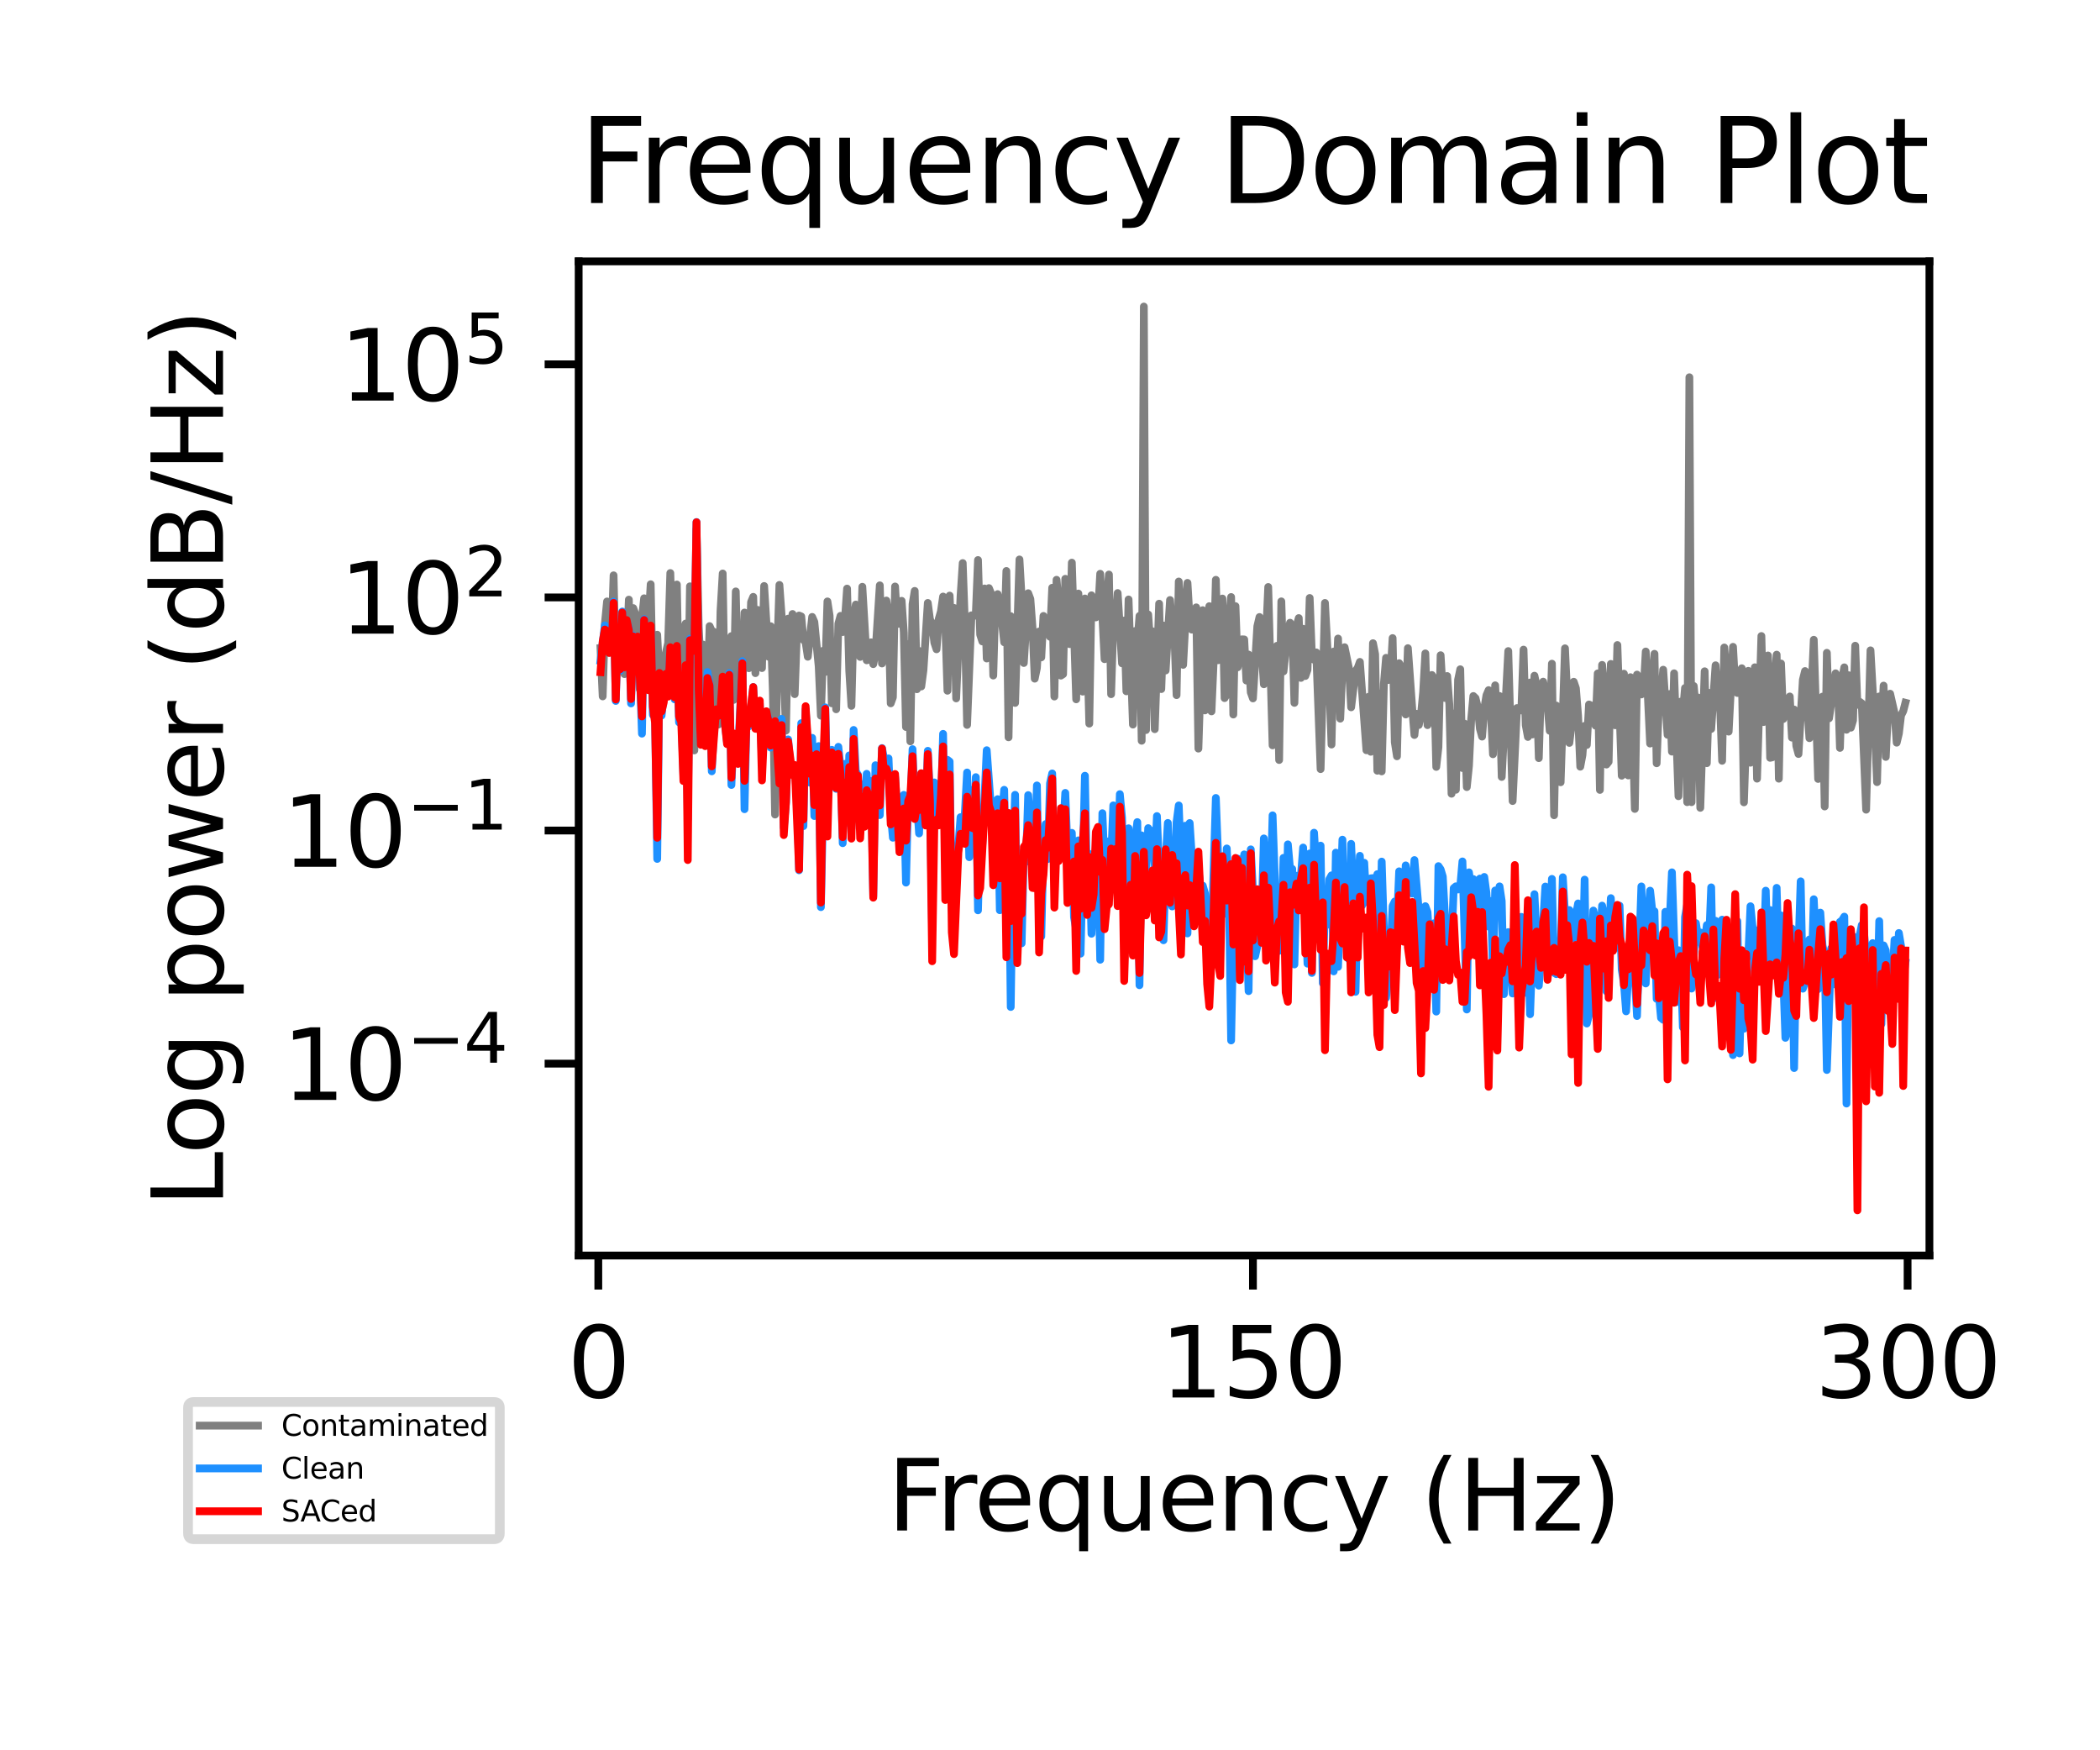<?xml version="1.0" encoding="utf-8" standalone="no"?>
<!DOCTYPE svg PUBLIC "-//W3C//DTD SVG 1.1//EN"
  "http://www.w3.org/Graphics/SVG/1.1/DTD/svg11.dtd">
<svg xmlns:xlink="http://www.w3.org/1999/xlink" width="216pt" height="180pt" viewBox="0 0 216 180" xmlns="http://www.w3.org/2000/svg" version="1.1">
 <defs>
  <style type="text/css">*{stroke-linejoin: round; stroke-linecap: butt}</style>
 </defs>
 <g id="figure_1">
  <g id="patch_1">
   <path d="M 0 180 
L 216 180 
L 216 0 
L 0 0 
z
" style="fill: #ffffff"/>
  </g>
  <g id="axes_1">
   <g id="patch_2">
    <path d="M 59.52 129.12 
L 198.454 129.12 
L 198.454 26.88 
L 59.52 26.88 
z
" style="fill: #ffffff"/>
   </g>
   <g id="matplotlib.axis_1">
    <g id="xtick_1">
     <g id="line2d_1">
      <defs>
       <path id="m932c1885b2" d="M 0 0 
L 0 3.5 
" style="stroke: #000000; stroke-width: 0.8"/>
      </defs>
      <g>
       <use xlink:href="#m932c1885b2" x="61.54" y="129.12" style="stroke: #000000; stroke-width: 0.8"/>
      </g>
     </g>
     <g id="text_1">
      <!-- 0 -->
      <g transform="translate(58.359 143.718) scale(0.1 -0.1)">
       <defs>
        <path id="DejaVuSans-30" d="M 2034 4250 
Q 1547 4250 1301 3770 
Q 1056 3291 1056 2328 
Q 1056 1369 1301 889 
Q 1547 409 2034 409 
Q 2525 409 2770 889 
Q 3016 1369 3016 2328 
Q 3016 3291 2770 3770 
Q 2525 4250 2034 4250 
z
M 2034 4750 
Q 2819 4750 3233 4129 
Q 3647 3509 3647 2328 
Q 3647 1150 3233 529 
Q 2819 -91 2034 -91 
Q 1250 -91 836 529 
Q 422 1150 422 2328 
Q 422 3509 836 4129 
Q 1250 4750 2034 4750 
z
" transform="scale(0.016)"/>
       </defs>
       <use xlink:href="#DejaVuSans-30"/>
      </g>
     </g>
    </g>
    <g id="xtick_2">
     <g id="line2d_2">
      <g>
       <use xlink:href="#m932c1885b2" x="128.875" y="129.12" style="stroke: #000000; stroke-width: 0.8"/>
      </g>
     </g>
     <g id="text_2">
      <!-- 150 -->
      <g transform="translate(119.331 143.718) scale(0.1 -0.1)">
       <defs>
        <path id="DejaVuSans-31" d="M 794 531 
L 1825 531 
L 1825 4091 
L 703 3866 
L 703 4441 
L 1819 4666 
L 2450 4666 
L 2450 531 
L 3481 531 
L 3481 0 
L 794 0 
L 794 531 
z
" transform="scale(0.016)"/>
        <path id="DejaVuSans-35" d="M 691 4666 
L 3169 4666 
L 3169 4134 
L 1269 4134 
L 1269 2991 
Q 1406 3038 1543 3061 
Q 1681 3084 1819 3084 
Q 2600 3084 3056 2656 
Q 3513 2228 3513 1497 
Q 3513 744 3044 326 
Q 2575 -91 1722 -91 
Q 1428 -91 1123 -41 
Q 819 9 494 109 
L 494 744 
Q 775 591 1075 516 
Q 1375 441 1709 441 
Q 2250 441 2565 725 
Q 2881 1009 2881 1497 
Q 2881 1984 2565 2268 
Q 2250 2553 1709 2553 
Q 1456 2553 1204 2497 
Q 953 2441 691 2322 
L 691 4666 
z
" transform="scale(0.016)"/>
       </defs>
       <use xlink:href="#DejaVuSans-31"/>
       <use xlink:href="#DejaVuSans-35" x="63.623"/>
       <use xlink:href="#DejaVuSans-30" x="127.246"/>
      </g>
     </g>
    </g>
    <g id="xtick_3">
     <g id="line2d_3">
      <g>
       <use xlink:href="#m932c1885b2" x="196.21" y="129.12" style="stroke: #000000; stroke-width: 0.8"/>
      </g>
     </g>
     <g id="text_3">
      <!-- 300 -->
      <g transform="translate(186.666 143.718) scale(0.1 -0.1)">
       <defs>
        <path id="DejaVuSans-33" d="M 2597 2516 
Q 3050 2419 3304 2112 
Q 3559 1806 3559 1356 
Q 3559 666 3084 287 
Q 2609 -91 1734 -91 
Q 1441 -91 1130 -33 
Q 819 25 488 141 
L 488 750 
Q 750 597 1062 519 
Q 1375 441 1716 441 
Q 2309 441 2620 675 
Q 2931 909 2931 1356 
Q 2931 1769 2642 2001 
Q 2353 2234 1838 2234 
L 1294 2234 
L 1294 2753 
L 1863 2753 
Q 2328 2753 2575 2939 
Q 2822 3125 2822 3475 
Q 2822 3834 2567 4026 
Q 2313 4219 1838 4219 
Q 1578 4219 1281 4162 
Q 984 4106 628 3988 
L 628 4550 
Q 988 4650 1302 4700 
Q 1616 4750 1894 4750 
Q 2613 4750 3031 4423 
Q 3450 4097 3450 3541 
Q 3450 3153 3228 2886 
Q 3006 2619 2597 2516 
z
" transform="scale(0.016)"/>
       </defs>
       <use xlink:href="#DejaVuSans-33"/>
       <use xlink:href="#DejaVuSans-30" x="63.623"/>
       <use xlink:href="#DejaVuSans-30" x="127.246"/>
      </g>
     </g>
    </g>
    <g id="text_4">
     <!-- Frequency (Hz) -->
     <g transform="translate(91.282 157.397) scale(0.1 -0.1)">
      <defs>
       <path id="DejaVuSans-46" d="M 628 4666 
L 3309 4666 
L 3309 4134 
L 1259 4134 
L 1259 2759 
L 3109 2759 
L 3109 2228 
L 1259 2228 
L 1259 0 
L 628 0 
L 628 4666 
z
" transform="scale(0.016)"/>
       <path id="DejaVuSans-72" d="M 2631 2963 
Q 2534 3019 2420 3045 
Q 2306 3072 2169 3072 
Q 1681 3072 1420 2755 
Q 1159 2438 1159 1844 
L 1159 0 
L 581 0 
L 581 3500 
L 1159 3500 
L 1159 2956 
Q 1341 3275 1631 3429 
Q 1922 3584 2338 3584 
Q 2397 3584 2469 3576 
Q 2541 3569 2628 3553 
L 2631 2963 
z
" transform="scale(0.016)"/>
       <path id="DejaVuSans-65" d="M 3597 1894 
L 3597 1613 
L 953 1613 
Q 991 1019 1311 708 
Q 1631 397 2203 397 
Q 2534 397 2845 478 
Q 3156 559 3463 722 
L 3463 178 
Q 3153 47 2828 -22 
Q 2503 -91 2169 -91 
Q 1331 -91 842 396 
Q 353 884 353 1716 
Q 353 2575 817 3079 
Q 1281 3584 2069 3584 
Q 2775 3584 3186 3129 
Q 3597 2675 3597 1894 
z
M 3022 2063 
Q 3016 2534 2758 2815 
Q 2500 3097 2075 3097 
Q 1594 3097 1305 2825 
Q 1016 2553 972 2059 
L 3022 2063 
z
" transform="scale(0.016)"/>
       <path id="DejaVuSans-71" d="M 947 1747 
Q 947 1113 1208 752 
Q 1469 391 1925 391 
Q 2381 391 2643 752 
Q 2906 1113 2906 1747 
Q 2906 2381 2643 2742 
Q 2381 3103 1925 3103 
Q 1469 3103 1208 2742 
Q 947 2381 947 1747 
z
M 2906 525 
Q 2725 213 2448 61 
Q 2172 -91 1784 -91 
Q 1150 -91 751 415 
Q 353 922 353 1747 
Q 353 2572 751 3078 
Q 1150 3584 1784 3584 
Q 2172 3584 2448 3432 
Q 2725 3281 2906 2969 
L 2906 3500 
L 3481 3500 
L 3481 -1331 
L 2906 -1331 
L 2906 525 
z
" transform="scale(0.016)"/>
       <path id="DejaVuSans-75" d="M 544 1381 
L 544 3500 
L 1119 3500 
L 1119 1403 
Q 1119 906 1312 657 
Q 1506 409 1894 409 
Q 2359 409 2629 706 
Q 2900 1003 2900 1516 
L 2900 3500 
L 3475 3500 
L 3475 0 
L 2900 0 
L 2900 538 
Q 2691 219 2414 64 
Q 2138 -91 1772 -91 
Q 1169 -91 856 284 
Q 544 659 544 1381 
z
M 1991 3584 
L 1991 3584 
z
" transform="scale(0.016)"/>
       <path id="DejaVuSans-6e" d="M 3513 2113 
L 3513 0 
L 2938 0 
L 2938 2094 
Q 2938 2591 2744 2837 
Q 2550 3084 2163 3084 
Q 1697 3084 1428 2787 
Q 1159 2491 1159 1978 
L 1159 0 
L 581 0 
L 581 3500 
L 1159 3500 
L 1159 2956 
Q 1366 3272 1645 3428 
Q 1925 3584 2291 3584 
Q 2894 3584 3203 3211 
Q 3513 2838 3513 2113 
z
" transform="scale(0.016)"/>
       <path id="DejaVuSans-63" d="M 3122 3366 
L 3122 2828 
Q 2878 2963 2633 3030 
Q 2388 3097 2138 3097 
Q 1578 3097 1268 2742 
Q 959 2388 959 1747 
Q 959 1106 1268 751 
Q 1578 397 2138 397 
Q 2388 397 2633 464 
Q 2878 531 3122 666 
L 3122 134 
Q 2881 22 2623 -34 
Q 2366 -91 2075 -91 
Q 1284 -91 818 406 
Q 353 903 353 1747 
Q 353 2603 823 3093 
Q 1294 3584 2113 3584 
Q 2378 3584 2631 3529 
Q 2884 3475 3122 3366 
z
" transform="scale(0.016)"/>
       <path id="DejaVuSans-79" d="M 2059 -325 
Q 1816 -950 1584 -1140 
Q 1353 -1331 966 -1331 
L 506 -1331 
L 506 -850 
L 844 -850 
Q 1081 -850 1212 -737 
Q 1344 -625 1503 -206 
L 1606 56 
L 191 3500 
L 800 3500 
L 1894 763 
L 2988 3500 
L 3597 3500 
L 2059 -325 
z
" transform="scale(0.016)"/>
       <path id="DejaVuSans-20" transform="scale(0.016)"/>
       <path id="DejaVuSans-28" d="M 1984 4856 
Q 1566 4138 1362 3434 
Q 1159 2731 1159 2009 
Q 1159 1288 1364 580 
Q 1569 -128 1984 -844 
L 1484 -844 
Q 1016 -109 783 600 
Q 550 1309 550 2009 
Q 550 2706 781 3412 
Q 1013 4119 1484 4856 
L 1984 4856 
z
" transform="scale(0.016)"/>
       <path id="DejaVuSans-48" d="M 628 4666 
L 1259 4666 
L 1259 2753 
L 3553 2753 
L 3553 4666 
L 4184 4666 
L 4184 0 
L 3553 0 
L 3553 2222 
L 1259 2222 
L 1259 0 
L 628 0 
L 628 4666 
z
" transform="scale(0.016)"/>
       <path id="DejaVuSans-7a" d="M 353 3500 
L 3084 3500 
L 3084 2975 
L 922 459 
L 3084 459 
L 3084 0 
L 275 0 
L 275 525 
L 2438 3041 
L 353 3041 
L 353 3500 
z
" transform="scale(0.016)"/>
       <path id="DejaVuSans-29" d="M 513 4856 
L 1013 4856 
Q 1481 4119 1714 3412 
Q 1947 2706 1947 2009 
Q 1947 1309 1714 600 
Q 1481 -109 1013 -844 
L 513 -844 
Q 928 -128 1133 580 
Q 1338 1288 1338 2009 
Q 1338 2731 1133 3434 
Q 928 4138 513 4856 
z
" transform="scale(0.016)"/>
      </defs>
      <use xlink:href="#DejaVuSans-46"/>
      <use xlink:href="#DejaVuSans-72" x="50.27"/>
      <use xlink:href="#DejaVuSans-65" x="89.133"/>
      <use xlink:href="#DejaVuSans-71" x="150.656"/>
      <use xlink:href="#DejaVuSans-75" x="214.133"/>
      <use xlink:href="#DejaVuSans-65" x="277.512"/>
      <use xlink:href="#DejaVuSans-6e" x="339.035"/>
      <use xlink:href="#DejaVuSans-63" x="402.414"/>
      <use xlink:href="#DejaVuSans-79" x="457.395"/>
      <use xlink:href="#DejaVuSans-20" x="516.574"/>
      <use xlink:href="#DejaVuSans-28" x="548.361"/>
      <use xlink:href="#DejaVuSans-48" x="587.375"/>
      <use xlink:href="#DejaVuSans-7a" x="662.57"/>
      <use xlink:href="#DejaVuSans-29" x="715.061"/>
     </g>
    </g>
   </g>
   <g id="matplotlib.axis_2">
    <g id="ytick_1">
     <g id="line2d_4">
      <defs>
       <path id="mf5c1f1bae7" d="M 0 0 
L -3.5 0 
" style="stroke: #000000; stroke-width: 0.8"/>
      </defs>
      <g>
       <use xlink:href="#mf5c1f1bae7" x="59.52" y="109.387" style="stroke: #000000; stroke-width: 0.8"/>
      </g>
     </g>
     <g id="text_5">
      <!-- $\mathdefault{10^{-4}}$ -->
      <g transform="translate(29.02 113.186) scale(0.1 -0.1)">
       <defs>
        <path id="DejaVuSans-2212" d="M 678 2272 
L 4684 2272 
L 4684 1741 
L 678 1741 
L 678 2272 
z
" transform="scale(0.016)"/>
        <path id="DejaVuSans-34" d="M 2419 4116 
L 825 1625 
L 2419 1625 
L 2419 4116 
z
M 2253 4666 
L 3047 4666 
L 3047 1625 
L 3713 1625 
L 3713 1100 
L 3047 1100 
L 3047 0 
L 2419 0 
L 2419 1100 
L 313 1100 
L 313 1709 
L 2253 4666 
z
" transform="scale(0.016)"/>
       </defs>
       <use xlink:href="#DejaVuSans-31" transform="translate(0 0.684)"/>
       <use xlink:href="#DejaVuSans-30" transform="translate(63.623 0.684)"/>
       <use xlink:href="#DejaVuSans-2212" transform="translate(128.203 38.966) scale(0.7)"/>
       <use xlink:href="#DejaVuSans-34" transform="translate(186.855 38.966) scale(0.7)"/>
      </g>
     </g>
    </g>
    <g id="ytick_2">
     <g id="line2d_5">
      <g>
       <use xlink:href="#mf5c1f1bae7" x="59.52" y="85.413" style="stroke: #000000; stroke-width: 0.8"/>
      </g>
     </g>
     <g id="text_6">
      <!-- $\mathdefault{10^{-1}}$ -->
      <g transform="translate(29.02 89.213) scale(0.1 -0.1)">
       <use xlink:href="#DejaVuSans-31" transform="translate(0 0.684)"/>
       <use xlink:href="#DejaVuSans-30" transform="translate(63.623 0.684)"/>
       <use xlink:href="#DejaVuSans-2212" transform="translate(128.203 38.966) scale(0.7)"/>
       <use xlink:href="#DejaVuSans-31" transform="translate(186.855 38.966) scale(0.7)"/>
      </g>
     </g>
    </g>
    <g id="ytick_3">
     <g id="line2d_6">
      <g>
       <use xlink:href="#mf5c1f1bae7" x="59.52" y="61.44" style="stroke: #000000; stroke-width: 0.8"/>
      </g>
     </g>
     <g id="text_7">
      <!-- $\mathdefault{10^{2}}$ -->
      <g transform="translate(34.92 65.239) scale(0.1 -0.1)">
       <defs>
        <path id="DejaVuSans-32" d="M 1228 531 
L 3431 531 
L 3431 0 
L 469 0 
L 469 531 
Q 828 903 1448 1529 
Q 2069 2156 2228 2338 
Q 2531 2678 2651 2914 
Q 2772 3150 2772 3378 
Q 2772 3750 2511 3984 
Q 2250 4219 1831 4219 
Q 1534 4219 1204 4116 
Q 875 4013 500 3803 
L 500 4441 
Q 881 4594 1212 4672 
Q 1544 4750 1819 4750 
Q 2544 4750 2975 4387 
Q 3406 4025 3406 3419 
Q 3406 3131 3298 2873 
Q 3191 2616 2906 2266 
Q 2828 2175 2409 1742 
Q 1991 1309 1228 531 
z
" transform="scale(0.016)"/>
       </defs>
       <use xlink:href="#DejaVuSans-31" transform="translate(0 0.766)"/>
       <use xlink:href="#DejaVuSans-30" transform="translate(63.623 0.766)"/>
       <use xlink:href="#DejaVuSans-32" transform="translate(128.203 39.047) scale(0.7)"/>
      </g>
     </g>
    </g>
    <g id="ytick_4">
     <g id="line2d_7">
      <g>
       <use xlink:href="#mf5c1f1bae7" x="59.52" y="37.466" style="stroke: #000000; stroke-width: 0.8"/>
      </g>
     </g>
     <g id="text_8">
      <!-- $\mathdefault{10^{5}}$ -->
      <g transform="translate(34.92 41.265) scale(0.1 -0.1)">
       <use xlink:href="#DejaVuSans-31" transform="translate(0 0.684)"/>
       <use xlink:href="#DejaVuSans-30" transform="translate(63.623 0.684)"/>
       <use xlink:href="#DejaVuSans-35" transform="translate(128.203 38.966) scale(0.7)"/>
      </g>
     </g>
    </g>
    <g id="text_9">
     <!-- Log power (dB/Hz) -->
     <g transform="translate(22.94 124.14) rotate(-90) scale(0.1 -0.1)">
      <defs>
       <path id="DejaVuSans-4c" d="M 628 4666 
L 1259 4666 
L 1259 531 
L 3531 531 
L 3531 0 
L 628 0 
L 628 4666 
z
" transform="scale(0.016)"/>
       <path id="DejaVuSans-6f" d="M 1959 3097 
Q 1497 3097 1228 2736 
Q 959 2375 959 1747 
Q 959 1119 1226 758 
Q 1494 397 1959 397 
Q 2419 397 2687 759 
Q 2956 1122 2956 1747 
Q 2956 2369 2687 2733 
Q 2419 3097 1959 3097 
z
M 1959 3584 
Q 2709 3584 3137 3096 
Q 3566 2609 3566 1747 
Q 3566 888 3137 398 
Q 2709 -91 1959 -91 
Q 1206 -91 779 398 
Q 353 888 353 1747 
Q 353 2609 779 3096 
Q 1206 3584 1959 3584 
z
" transform="scale(0.016)"/>
       <path id="DejaVuSans-67" d="M 2906 1791 
Q 2906 2416 2648 2759 
Q 2391 3103 1925 3103 
Q 1463 3103 1205 2759 
Q 947 2416 947 1791 
Q 947 1169 1205 825 
Q 1463 481 1925 481 
Q 2391 481 2648 825 
Q 2906 1169 2906 1791 
z
M 3481 434 
Q 3481 -459 3084 -895 
Q 2688 -1331 1869 -1331 
Q 1566 -1331 1297 -1286 
Q 1028 -1241 775 -1147 
L 775 -588 
Q 1028 -725 1275 -790 
Q 1522 -856 1778 -856 
Q 2344 -856 2625 -561 
Q 2906 -266 2906 331 
L 2906 616 
Q 2728 306 2450 153 
Q 2172 0 1784 0 
Q 1141 0 747 490 
Q 353 981 353 1791 
Q 353 2603 747 3093 
Q 1141 3584 1784 3584 
Q 2172 3584 2450 3431 
Q 2728 3278 2906 2969 
L 2906 3500 
L 3481 3500 
L 3481 434 
z
" transform="scale(0.016)"/>
       <path id="DejaVuSans-70" d="M 1159 525 
L 1159 -1331 
L 581 -1331 
L 581 3500 
L 1159 3500 
L 1159 2969 
Q 1341 3281 1617 3432 
Q 1894 3584 2278 3584 
Q 2916 3584 3314 3078 
Q 3713 2572 3713 1747 
Q 3713 922 3314 415 
Q 2916 -91 2278 -91 
Q 1894 -91 1617 61 
Q 1341 213 1159 525 
z
M 3116 1747 
Q 3116 2381 2855 2742 
Q 2594 3103 2138 3103 
Q 1681 3103 1420 2742 
Q 1159 2381 1159 1747 
Q 1159 1113 1420 752 
Q 1681 391 2138 391 
Q 2594 391 2855 752 
Q 3116 1113 3116 1747 
z
" transform="scale(0.016)"/>
       <path id="DejaVuSans-77" d="M 269 3500 
L 844 3500 
L 1563 769 
L 2278 3500 
L 2956 3500 
L 3675 769 
L 4391 3500 
L 4966 3500 
L 4050 0 
L 3372 0 
L 2619 2869 
L 1863 0 
L 1184 0 
L 269 3500 
z
" transform="scale(0.016)"/>
       <path id="DejaVuSans-64" d="M 2906 2969 
L 2906 4863 
L 3481 4863 
L 3481 0 
L 2906 0 
L 2906 525 
Q 2725 213 2448 61 
Q 2172 -91 1784 -91 
Q 1150 -91 751 415 
Q 353 922 353 1747 
Q 353 2572 751 3078 
Q 1150 3584 1784 3584 
Q 2172 3584 2448 3432 
Q 2725 3281 2906 2969 
z
M 947 1747 
Q 947 1113 1208 752 
Q 1469 391 1925 391 
Q 2381 391 2643 752 
Q 2906 1113 2906 1747 
Q 2906 2381 2643 2742 
Q 2381 3103 1925 3103 
Q 1469 3103 1208 2742 
Q 947 2381 947 1747 
z
" transform="scale(0.016)"/>
       <path id="DejaVuSans-42" d="M 1259 2228 
L 1259 519 
L 2272 519 
Q 2781 519 3026 730 
Q 3272 941 3272 1375 
Q 3272 1813 3026 2020 
Q 2781 2228 2272 2228 
L 1259 2228 
z
M 1259 4147 
L 1259 2741 
L 2194 2741 
Q 2656 2741 2882 2914 
Q 3109 3088 3109 3444 
Q 3109 3797 2882 3972 
Q 2656 4147 2194 4147 
L 1259 4147 
z
M 628 4666 
L 2241 4666 
Q 2963 4666 3353 4366 
Q 3744 4066 3744 3513 
Q 3744 3084 3544 2831 
Q 3344 2578 2956 2516 
Q 3422 2416 3680 2098 
Q 3938 1781 3938 1306 
Q 3938 681 3513 340 
Q 3088 0 2303 0 
L 628 0 
L 628 4666 
z
" transform="scale(0.016)"/>
       <path id="DejaVuSans-2f" d="M 1625 4666 
L 2156 4666 
L 531 -594 
L 0 -594 
L 1625 4666 
z
" transform="scale(0.016)"/>
      </defs>
      <use xlink:href="#DejaVuSans-4c"/>
      <use xlink:href="#DejaVuSans-6f" x="53.963"/>
      <use xlink:href="#DejaVuSans-67" x="115.145"/>
      <use xlink:href="#DejaVuSans-20" x="178.621"/>
      <use xlink:href="#DejaVuSans-70" x="210.408"/>
      <use xlink:href="#DejaVuSans-6f" x="273.885"/>
      <use xlink:href="#DejaVuSans-77" x="335.066"/>
      <use xlink:href="#DejaVuSans-65" x="416.854"/>
      <use xlink:href="#DejaVuSans-72" x="478.377"/>
      <use xlink:href="#DejaVuSans-20" x="519.49"/>
      <use xlink:href="#DejaVuSans-28" x="551.277"/>
      <use xlink:href="#DejaVuSans-64" x="590.291"/>
      <use xlink:href="#DejaVuSans-42" x="653.768"/>
      <use xlink:href="#DejaVuSans-2f" x="722.371"/>
      <use xlink:href="#DejaVuSans-48" x="756.062"/>
      <use xlink:href="#DejaVuSans-7a" x="831.258"/>
      <use xlink:href="#DejaVuSans-29" x="883.748"/>
     </g>
    </g>
   </g>
   <g id="line2d_8">
    <path d="M 61.764 66.661 
L 61.989 71.617 
L 62.213 64.177 
L 62.438 61.853 
L 62.662 67.094 
L 62.887 66.075 
L 63.111 59.167 
L 63.336 69.059 
L 63.56 66.617 
L 64.009 64.123 
L 64.233 69.326 
L 64.458 67.046 
L 64.682 61.666 
L 64.907 70.232 
L 65.131 62.536 
L 65.58 63.781 
L 65.805 70.889 
L 66.029 63.576 
L 66.253 61.527 
L 66.478 63.591 
L 66.702 63.983 
L 66.927 60.085 
L 67.151 71.16 
L 67.376 70.62 
L 67.6 65.275 
L 67.825 69.804 
L 68.049 69.953 
L 68.274 68.08 
L 68.722 66.13 
L 68.947 58.931 
L 69.171 66.695 
L 69.396 66.652 
L 69.62 60.113 
L 69.845 71.992 
L 70.294 64.846 
L 70.518 64.129 
L 70.742 74.778 
L 70.967 60.297 
L 71.191 63.322 
L 71.416 77.175 
L 71.64 54.409 
L 71.865 64.45 
L 72.089 69.002 
L 72.314 66.29 
L 72.538 76.43 
L 72.763 71.937 
L 72.987 64.391 
L 73.211 64.884 
L 73.436 64.982 
L 73.66 72.565 
L 73.885 74.517 
L 74.109 62.862 
L 74.334 58.978 
L 74.558 72.587 
L 74.783 73.887 
L 75.231 65.417 
L 75.456 71.979 
L 75.68 60.822 
L 75.905 70.284 
L 76.129 68.44 
L 76.354 70.786 
L 76.578 62.995 
L 77.027 68.719 
L 77.252 61.914 
L 77.476 61.379 
L 77.7 69.228 
L 77.925 62.721 
L 78.374 68.706 
L 78.598 60.264 
L 79.047 67.541 
L 79.272 64.398 
L 79.496 71.141 
L 79.72 83.769 
L 79.945 67.042 
L 80.169 60.153 
L 80.394 63.291 
L 80.843 75.134 
L 81.067 63.62 
L 81.292 67.389 
L 81.516 63.144 
L 81.741 71.387 
L 81.965 65.124 
L 82.189 63.301 
L 82.414 63.393 
L 82.638 65.795 
L 82.863 66.041 
L 83.087 67.54 
L 83.536 63.444 
L 83.761 63.959 
L 84.209 68.539 
L 84.434 73.604 
L 84.658 66.923 
L 84.883 69.106 
L 85.107 61.851 
L 85.332 63.327 
L 85.556 72.33 
L 85.781 66.348 
L 86.005 72.944 
L 86.23 64.138 
L 86.454 63.336 
L 86.678 65.002 
L 86.903 63.784 
L 87.127 60.531 
L 87.352 69.004 
L 87.576 72.59 
L 87.801 63.595 
L 88.025 62.173 
L 88.25 63.753 
L 88.474 67.559 
L 88.698 60.344 
L 89.147 67.906 
L 89.372 67.851 
L 89.596 66.058 
L 89.821 68.301 
L 90.045 67.204 
L 90.494 60.197 
L 90.719 68.233 
L 91.167 61.761 
L 91.392 63.296 
L 91.616 72.332 
L 91.841 71.708 
L 92.065 60.313 
L 92.29 64.081 
L 92.514 64.161 
L 92.739 61.789 
L 92.963 65.057 
L 93.187 74.766 
L 93.412 66.248 
L 93.636 76.241 
L 93.861 62.142 
L 94.085 60.77 
L 94.31 70.882 
L 94.534 66.941 
L 94.759 70.6 
L 94.983 68.928 
L 95.432 62.007 
L 95.656 63.725 
L 95.881 64.115 
L 96.105 66.094 
L 96.33 66.774 
L 96.554 63.668 
L 96.779 62.883 
L 97.003 61.35 
L 97.228 64.048 
L 97.452 71.036 
L 97.676 61.252 
L 97.901 66.432 
L 98.125 62.517 
L 98.35 71.823 
L 98.799 61.321 
L 99.023 57.905 
L 99.248 64.268 
L 99.472 74.552 
L 99.921 63.277 
L 100.145 63.366 
L 100.37 63.142 
L 100.594 57.594 
L 100.819 65.276 
L 101.043 65.966 
L 101.268 60.52 
L 101.492 67.721 
L 101.717 60.481 
L 101.941 61.034 
L 102.165 69.473 
L 102.39 61.372 
L 102.614 61.099 
L 102.839 61.943 
L 103.288 66.053 
L 103.512 58.72 
L 103.737 75.826 
L 103.961 63.364 
L 104.185 66.074 
L 104.41 72.29 
L 104.859 57.536 
L 105.083 61.484 
L 105.308 68.183 
L 105.757 61.007 
L 105.981 61.601 
L 106.206 64.636 
L 106.43 69.794 
L 106.654 68.698 
L 106.879 64.945 
L 107.103 67.606 
L 107.328 63.344 
L 108.001 65.485 
L 108.226 60.446 
L 108.45 71.631 
L 108.674 59.626 
L 108.899 62.184 
L 109.123 69.48 
L 109.348 69.331 
L 109.572 59.526 
L 109.797 61.386 
L 110.021 66.242 
L 110.246 57.863 
L 110.695 71.918 
L 110.919 61.04 
L 111.368 71.127 
L 111.592 61.549 
L 111.817 66.241 
L 112.041 74.417 
L 112.266 61.222 
L 112.49 61.767 
L 112.715 63.496 
L 112.939 63.14 
L 113.163 59.007 
L 113.612 67.791 
L 113.837 61.919 
L 114.061 59.085 
L 114.286 71.392 
L 114.51 64.267 
L 114.735 64.359 
L 114.959 60.99 
L 115.408 68.217 
L 115.632 63.817 
L 115.857 71.095 
L 116.081 61.651 
L 116.53 74.516 
L 116.755 64.892 
L 116.979 66.303 
L 117.204 63.34 
L 117.428 76.181 
L 117.652 31.527 
L 117.877 75.079 
L 118.101 63.193 
L 118.326 66.366 
L 118.55 64.924 
L 118.775 74.989 
L 119.224 62.082 
L 119.448 70.866 
L 119.673 64.331 
L 119.897 68.954 
L 120.346 61.706 
L 120.57 64.615 
L 120.795 65.267 
L 121.019 71.487 
L 121.244 59.802 
L 121.468 62.686 
L 121.693 68.374 
L 122.141 59.945 
L 122.366 63.755 
L 122.59 64.753 
L 122.815 63.013 
L 123.039 62.462 
L 123.264 76.987 
L 123.713 62.751 
L 123.937 73.06 
L 124.386 62.34 
L 124.61 73.158 
L 124.835 67.924 
L 125.059 59.628 
L 125.284 67.9 
L 125.508 62.914 
L 125.733 61.556 
L 125.957 71.793 
L 126.182 71.406 
L 126.406 63.812 
L 126.63 61.397 
L 126.855 73.481 
L 127.079 62.336 
L 127.304 68.627 
L 127.753 65.748 
L 127.977 65.76 
L 128.202 69.991 
L 128.426 67.315 
L 128.651 71.203 
L 128.875 71.825 
L 129.324 64.41 
L 129.548 63.455 
L 129.997 70.372 
L 130.446 60.366 
L 130.895 76.652 
L 131.119 69.103 
L 131.344 66.415 
L 131.568 78.159 
L 131.793 61.846 
L 132.017 69.05 
L 132.466 64.951 
L 132.691 64.04 
L 132.915 64.458 
L 133.139 72.283 
L 133.364 64.363 
L 133.588 63.563 
L 133.813 69.716 
L 134.037 64.665 
L 134.262 69.52 
L 134.486 68.887 
L 134.711 61.496 
L 134.935 67.399 
L 135.16 67.854 
L 135.384 67.093 
L 135.833 79.098 
L 136.282 62.007 
L 136.731 70.255 
L 136.955 76.569 
L 137.18 67.005 
L 137.404 70.467 
L 137.628 65.668 
L 137.853 73.908 
L 138.077 68.76 
L 138.302 66.56 
L 138.751 68.746 
L 138.975 72.74 
L 139.424 69.016 
L 139.649 68.683 
L 139.873 68.07 
L 140.546 77.157 
L 140.771 71.656 
L 140.995 77.313 
L 141.22 66.147 
L 141.444 67.281 
L 141.669 79.263 
L 141.893 71.318 
L 142.117 79.33 
L 142.342 70.315 
L 142.566 67.652 
L 142.791 69.935 
L 143.015 69.57 
L 143.24 65.621 
L 143.464 76.337 
L 143.689 77.778 
L 143.913 68.203 
L 144.138 68.596 
L 144.362 70.118 
L 144.586 73.478 
L 144.811 66.658 
L 145.26 72.896 
L 145.484 75.587 
L 145.709 73.407 
L 145.933 74.562 
L 146.158 73.53 
L 146.382 71.174 
L 146.606 67.196 
L 146.831 74.574 
L 147.055 70.744 
L 147.28 69.416 
L 147.504 69.756 
L 147.729 78.869 
L 147.953 76.844 
L 148.178 67.382 
L 148.402 71.178 
L 148.627 71.78 
L 148.851 69.522 
L 149.075 72.454 
L 149.3 81.628 
L 149.524 73.38 
L 149.749 81.221 
L 149.973 69.907 
L 150.198 68.829 
L 150.422 78.985 
L 150.647 74.42 
L 150.871 80.945 
L 151.095 78.752 
L 151.32 73.984 
L 151.544 71.579 
L 151.769 71.8 
L 151.993 72.711 
L 152.218 74.934 
L 152.442 75.753 
L 152.667 72.871 
L 152.891 71.505 
L 153.116 70.973 
L 153.34 73.088 
L 153.564 77.568 
L 153.789 70.48 
L 154.013 74.953 
L 154.238 71.575 
L 154.462 79.9 
L 155.136 66.955 
L 155.584 82.38 
L 156.033 72.815 
L 156.482 73.064 
L 156.707 66.808 
L 156.931 74.576 
L 157.156 75.788 
L 157.38 70.19 
L 157.605 75.537 
L 157.829 69.489 
L 158.053 70.55 
L 158.278 77.966 
L 158.502 70.493 
L 158.727 70.103 
L 159.176 72.581 
L 159.4 75.157 
L 159.625 68.253 
L 159.849 83.841 
L 160.073 72.559 
L 160.298 75.481 
L 160.522 80.45 
L 160.971 66.674 
L 161.42 76.401 
L 161.645 74.548 
L 161.869 70.113 
L 162.094 70.782 
L 162.318 73.612 
L 162.542 78.847 
L 162.767 77.643 
L 162.991 74.65 
L 163.216 76.616 
L 163.44 72.45 
L 163.665 72.555 
L 163.889 73.949 
L 164.114 74.629 
L 164.338 69.255 
L 164.562 81.235 
L 164.787 68.378 
L 165.011 70.895 
L 165.236 78.627 
L 165.46 78.341 
L 165.685 68.279 
L 165.909 70.059 
L 166.134 74.588 
L 166.358 66.335 
L 166.807 79.773 
L 167.031 69.282 
L 167.48 79.747 
L 167.705 69.642 
L 167.929 74.699 
L 168.154 83.192 
L 168.378 69.376 
L 168.603 69.96 
L 168.827 71.417 
L 169.051 71.098 
L 169.276 67.002 
L 169.725 76.468 
L 169.949 70.09 
L 170.174 67.239 
L 170.398 78.496 
L 170.623 72.462 
L 170.847 71.884 
L 171.071 68.874 
L 171.52 75.569 
L 171.745 71.371 
L 171.969 77.298 
L 172.194 69.243 
L 172.643 81.884 
L 172.867 72.155 
L 173.092 73.276 
L 173.316 70.752 
L 173.54 82.496 
L 173.765 38.798 
L 173.989 82.496 
L 174.214 70.546 
L 174.438 72.954 
L 174.663 71.734 
L 174.887 83.078 
L 175.336 69.035 
L 175.56 78.488 
L 175.785 71.251 
L 176.009 74.968 
L 176.458 68.418 
L 176.683 71.466 
L 176.907 72.115 
L 177.132 78.241 
L 177.356 66.589 
L 177.581 69.492 
L 177.805 75.241 
L 178.254 66.522 
L 178.478 70.617 
L 178.703 71.269 
L 178.927 69.438 
L 179.152 68.723 
L 179.376 82.513 
L 179.825 68.987 
L 180.049 78.439 
L 180.498 68.623 
L 180.723 80.079 
L 181.172 65.409 
L 181.396 74.256 
L 181.621 69.222 
L 181.845 67.41 
L 182.07 77.935 
L 182.294 77.884 
L 182.518 69.812 
L 182.743 67.325 
L 182.967 80.081 
L 183.192 68.234 
L 183.416 73.946 
L 184.09 71.626 
L 184.314 75.858 
L 184.538 72.969 
L 184.763 76.704 
L 184.987 77.542 
L 185.436 69.912 
L 185.661 69.01 
L 186.11 75.914 
L 186.559 65.794 
L 187.007 80.108 
L 187.232 74.03 
L 187.456 71.64 
L 187.681 82.94 
L 187.905 67.136 
L 188.13 73.875 
L 188.803 69.245 
L 189.027 69.84 
L 189.252 76.916 
L 189.476 69.805 
L 189.701 68.63 
L 189.925 75.049 
L 190.15 69.44 
L 190.374 74.837 
L 190.599 74.083 
L 190.823 66.407 
L 191.048 72.484 
L 191.272 72.163 
L 191.496 72.33 
L 191.945 83.27 
L 192.394 66.882 
L 192.843 74.885 
L 193.068 80.436 
L 193.292 71.623 
L 193.516 75.409 
L 193.741 70.51 
L 193.965 77.843 
L 194.19 73.21 
L 194.414 71.341 
L 194.863 73.318 
L 195.088 76.378 
L 195.312 75.447 
L 195.537 73.573 
L 195.761 73.135 
L 195.985 72.273 
L 195.985 72.273 
" clip-path="url(#p5f2ea90f17)" style="fill: none; stroke: #808080; stroke-width: 0.8; stroke-linecap: square"/>
   </g>
   <g id="line2d_9">
    <path d="M 61.764 67.952 
L 62.213 64.313 
L 62.438 65.085 
L 62.662 66.863 
L 62.887 67.019 
L 63.111 61.871 
L 63.336 72.087 
L 63.56 64.68 
L 63.785 68.977 
L 64.009 62.888 
L 64.233 68.426 
L 64.458 63.916 
L 64.682 64.593 
L 64.907 72.34 
L 65.131 65.358 
L 65.356 69.017 
L 65.58 65.527 
L 65.805 69.079 
L 66.029 75.449 
L 66.253 63.668 
L 66.478 69.376 
L 66.702 70.418 
L 66.927 64.479 
L 67.151 73.519 
L 67.376 73.681 
L 67.6 88.332 
L 67.825 69.666 
L 68.049 73.587 
L 68.498 69.365 
L 68.722 71.16 
L 68.947 66.783 
L 69.171 68.835 
L 69.396 71.924 
L 69.62 66.73 
L 69.845 74.287 
L 70.069 73.277 
L 70.294 79.695 
L 70.518 68.646 
L 70.742 84.245 
L 70.967 65.688 
L 71.416 66.983 
L 71.64 53.683 
L 71.865 70.526 
L 72.089 76.31 
L 72.314 75.661 
L 72.538 76.051 
L 72.763 69.111 
L 72.987 70.42 
L 73.211 79.324 
L 73.436 74.857 
L 73.66 73.195 
L 73.885 73.592 
L 74.109 73.606 
L 74.334 69.949 
L 74.558 74.385 
L 74.783 76.306 
L 75.007 69.217 
L 75.231 80.728 
L 75.456 75.636 
L 75.68 76.464 
L 75.905 77.798 
L 76.354 67.989 
L 76.578 83.22 
L 76.803 73.308 
L 77.027 74.702 
L 77.476 70.654 
L 77.7 74.577 
L 77.925 74.899 
L 78.149 72.377 
L 78.374 78.365 
L 78.823 73.315 
L 79.047 73.886 
L 79.272 76.885 
L 79.496 75.898 
L 79.72 74.349 
L 80.169 79.751 
L 80.394 73.928 
L 80.618 85.109 
L 80.843 82.553 
L 81.067 76.041 
L 81.292 78.636 
L 81.741 79.653 
L 81.965 80.388 
L 82.189 89.501 
L 82.414 74.373 
L 82.638 84.959 
L 82.863 72.927 
L 83.312 80.49 
L 83.536 75.88 
L 83.761 83.922 
L 83.985 77.541 
L 84.209 76.728 
L 84.434 93.291 
L 84.883 72.744 
L 85.107 81.845 
L 85.332 77.86 
L 85.556 77.11 
L 85.781 78.612 
L 86.005 81.125 
L 86.23 76.802 
L 86.454 78.988 
L 86.678 86.715 
L 86.903 78.558 
L 87.127 84.608 
L 87.352 77.686 
L 87.576 85.225 
L 87.801 75.068 
L 88.025 79.331 
L 88.25 79.678 
L 88.474 84.481 
L 88.698 80.662 
L 88.923 84.742 
L 89.147 79.58 
L 89.372 84.025 
L 89.596 80.322 
L 89.821 92.16 
L 90.045 78.695 
L 90.494 83.831 
L 90.719 76.934 
L 90.943 78.101 
L 91.392 77.994 
L 91.616 83.689 
L 91.841 86.153 
L 92.065 79.89 
L 92.514 86.757 
L 92.739 85.047 
L 92.963 81.745 
L 93.187 90.77 
L 93.412 81.992 
L 93.636 83.061 
L 93.861 77.044 
L 94.085 83.032 
L 94.31 82.386 
L 94.534 85.71 
L 94.759 79.553 
L 94.983 82.638 
L 95.208 83.175 
L 95.432 77.214 
L 95.656 81.868 
L 95.881 95.622 
L 96.105 80.466 
L 96.33 84.39 
L 96.554 82.288 
L 96.779 83.002 
L 97.003 75.471 
L 97.228 88.51 
L 97.452 78.142 
L 97.676 78.315 
L 97.901 93.413 
L 98.125 96.167 
L 98.35 90.03 
L 98.799 84.038 
L 99.023 85.598 
L 99.248 83.527 
L 99.472 79.444 
L 99.696 88.155 
L 99.921 81.242 
L 100.145 86.102 
L 100.37 79.922 
L 100.594 93.619 
L 100.819 84.943 
L 101.043 86.767 
L 101.492 77.152 
L 101.941 83.298 
L 102.165 85.673 
L 102.39 86.323 
L 102.614 82.186 
L 102.839 93.608 
L 103.063 83.85 
L 103.288 81.225 
L 103.512 91.667 
L 103.737 84.82 
L 103.961 103.559 
L 104.185 88.76 
L 104.41 81.74 
L 104.634 97.3 
L 104.859 91.683 
L 105.083 97.013 
L 105.308 87.544 
L 105.532 88.634 
L 105.757 81.77 
L 105.981 84.897 
L 106.206 85.974 
L 106.43 88.348 
L 106.654 80.774 
L 106.879 93.471 
L 107.103 96.309 
L 107.328 87.208 
L 107.552 84.749 
L 107.777 88.347 
L 108.001 80.555 
L 108.226 79.541 
L 108.45 90.029 
L 108.674 84.271 
L 109.123 87.972 
L 109.348 85.404 
L 109.572 81.542 
L 109.797 87.328 
L 110.021 86.946 
L 110.246 85.651 
L 110.47 94.332 
L 110.695 95.606 
L 110.919 86.424 
L 111.143 98.075 
L 111.592 79.777 
L 111.817 91.9 
L 112.041 87.81 
L 112.266 96.027 
L 112.715 87.2 
L 112.939 87.683 
L 113.163 98.701 
L 113.388 83.631 
L 113.612 89.054 
L 113.837 90.772 
L 114.061 86.516 
L 114.286 88.504 
L 114.51 82.825 
L 114.735 84.478 
L 114.959 89.222 
L 115.184 81.67 
L 115.408 84.093 
L 115.632 95.696 
L 115.857 88.233 
L 116.081 85.179 
L 116.306 97.753 
L 116.53 87.597 
L 116.755 86.461 
L 116.979 84.544 
L 117.204 101.321 
L 117.428 85.912 
L 117.877 89.933 
L 118.101 85.164 
L 118.326 86.686 
L 118.55 85.433 
L 118.775 89.015 
L 118.999 83.925 
L 119.224 89.476 
L 119.448 88.107 
L 119.673 96.697 
L 119.897 88.393 
L 120.121 84.631 
L 120.346 91.816 
L 120.57 93.221 
L 120.795 91.152 
L 121.019 84.546 
L 121.244 82.832 
L 121.468 88.593 
L 121.693 90.917 
L 121.917 84.917 
L 122.141 95.995 
L 122.366 84.64 
L 122.59 88.143 
L 122.815 88.625 
L 123.039 91.283 
L 123.264 89.376 
L 123.488 91.379 
L 123.713 91.078 
L 123.937 91.86 
L 124.162 98.443 
L 124.386 96.771 
L 124.61 96.724 
L 125.059 82.062 
L 125.284 87.944 
L 125.508 88.938 
L 125.733 89.033 
L 125.957 93.968 
L 126.182 87.256 
L 126.406 91.94 
L 126.63 107.001 
L 126.855 95.822 
L 127.304 88.303 
L 127.528 94.531 
L 127.753 89.991 
L 127.977 87.864 
L 128.426 101.929 
L 128.651 87.349 
L 128.875 91.625 
L 129.099 98.34 
L 129.324 97.317 
L 129.773 94.228 
L 129.997 86.223 
L 130.222 90.467 
L 130.446 87.299 
L 130.671 91.956 
L 130.895 83.85 
L 131.344 96.683 
L 131.568 97.784 
L 131.793 96.143 
L 132.017 88.223 
L 132.242 96.822 
L 132.466 86.835 
L 132.691 89.374 
L 132.915 89.358 
L 133.139 99.185 
L 133.364 90.062 
L 133.588 92.93 
L 134.037 87.161 
L 134.486 99.106 
L 134.711 87.773 
L 134.935 100.057 
L 135.16 85.636 
L 135.384 89.314 
L 135.608 89.537 
L 135.833 86.965 
L 136.057 101.109 
L 136.282 93.077 
L 136.506 95.109 
L 136.731 90.427 
L 136.955 90.022 
L 137.18 99.897 
L 137.404 87.684 
L 137.628 99.433 
L 138.077 86.352 
L 138.302 95.361 
L 138.526 90.609 
L 138.751 98.659 
L 138.975 86.783 
L 139.2 92.022 
L 139.424 102.003 
L 139.649 92.415 
L 139.873 88.011 
L 140.097 93.124 
L 140.322 88.726 
L 140.546 92.782 
L 140.771 90.531 
L 140.995 90.329 
L 141.22 90.302 
L 141.444 92.093 
L 141.669 89.899 
L 141.893 101.013 
L 142.117 88.607 
L 142.566 102.617 
L 143.015 98.141 
L 143.24 93.17 
L 143.464 92.704 
L 143.689 94.81 
L 143.913 89.607 
L 144.138 89.975 
L 144.362 94.585 
L 144.586 88.999 
L 144.811 90.759 
L 145.035 90.323 
L 145.26 91.898 
L 145.484 88.449 
L 145.933 93.665 
L 146.158 101.548 
L 146.382 94.43 
L 146.606 93.192 
L 146.831 93.815 
L 147.28 100.789 
L 147.504 94.944 
L 147.729 104.034 
L 147.953 89.073 
L 148.178 89.401 
L 148.402 90.15 
L 148.851 98.389 
L 149.3 97.126 
L 149.524 91.337 
L 149.749 91.149 
L 149.973 91.475 
L 150.198 91.149 
L 150.422 88.59 
L 150.871 103.819 
L 151.095 89.712 
L 151.32 91.431 
L 151.544 90.405 
L 151.769 96.937 
L 151.993 98.319 
L 152.218 90.354 
L 152.442 93.304 
L 152.667 90.184 
L 152.891 91.831 
L 153.116 95.295 
L 153.34 92.665 
L 153.564 99.762 
L 153.789 91.576 
L 154.013 93.32 
L 154.238 91.154 
L 154.462 92.666 
L 154.687 102.242 
L 154.911 97.708 
L 155.136 95.858 
L 155.36 98.227 
L 155.584 102.172 
L 155.809 92.236 
L 156.033 97.423 
L 156.258 94.423 
L 156.482 94.29 
L 156.707 96.173 
L 156.931 102.1 
L 157.156 96.007 
L 157.38 104.304 
L 157.829 91.961 
L 158.278 101.367 
L 158.502 98.465 
L 158.951 91.172 
L 159.4 96.426 
L 159.625 90.386 
L 159.849 100.028 
L 160.073 100.181 
L 160.298 97.637 
L 160.522 98.048 
L 160.747 90.218 
L 161.196 97.754 
L 161.42 93.589 
L 161.645 95.745 
L 161.869 96.501 
L 162.094 94.108 
L 162.318 92.911 
L 162.767 100.325 
L 162.991 90.462 
L 163.216 105.26 
L 163.44 104.388 
L 163.889 93.64 
L 164.114 94.626 
L 164.338 101.059 
L 164.787 93.137 
L 165.011 94.334 
L 165.236 101.948 
L 165.685 92.366 
L 165.909 96.468 
L 166.134 96.299 
L 166.358 97.462 
L 166.583 93.141 
L 166.807 99.718 
L 167.031 101.118 
L 167.256 104.008 
L 167.705 96.312 
L 167.929 96.273 
L 168.378 104.489 
L 168.827 91.16 
L 169.051 98.112 
L 169.276 101.141 
L 169.5 94.523 
L 169.725 91.597 
L 169.949 93.653 
L 170.174 93.712 
L 170.398 102.725 
L 170.623 102.261 
L 170.847 104.68 
L 171.071 104.869 
L 171.296 93.771 
L 171.52 99.738 
L 171.969 89.711 
L 172.418 103.065 
L 172.643 97.719 
L 172.867 98.466 
L 173.092 105.645 
L 173.316 94.302 
L 173.765 91.757 
L 173.989 101.667 
L 174.438 94.935 
L 174.663 96.464 
L 174.887 95.897 
L 175.112 97.362 
L 175.336 96.918 
L 175.56 95.129 
L 175.785 96.875 
L 176.009 91.258 
L 176.234 102.703 
L 176.458 94.696 
L 176.683 100.261 
L 176.907 98.27 
L 177.132 94.578 
L 177.356 97.269 
L 177.581 104.688 
L 177.805 98.264 
L 178.029 99.409 
L 178.254 108.508 
L 178.478 104.223 
L 178.703 94.734 
L 178.927 108.335 
L 179.152 99.54 
L 179.376 105.797 
L 179.601 98.375 
L 179.825 98.351 
L 180.049 93.198 
L 180.274 95.457 
L 180.498 100.299 
L 180.723 95.701 
L 180.947 96.251 
L 181.172 95.022 
L 181.396 98.553 
L 181.621 91.595 
L 181.845 99.455 
L 182.07 93.588 
L 182.294 98.06 
L 182.518 99.382 
L 182.743 91.309 
L 182.967 99.278 
L 183.192 94.138 
L 183.641 106.731 
L 183.865 105.919 
L 184.314 95.493 
L 184.538 109.84 
L 184.763 97.265 
L 184.987 97.523 
L 185.212 90.638 
L 185.436 101.677 
L 185.661 100.958 
L 185.885 99.399 
L 186.11 96.618 
L 186.334 100.38 
L 186.559 92.479 
L 187.007 101.726 
L 187.232 93.854 
L 187.456 97.218 
L 187.681 98.289 
L 187.905 110.039 
L 188.354 97.517 
L 188.803 101.255 
L 189.027 96.399 
L 189.252 94.81 
L 189.476 94.64 
L 189.701 94.267 
L 189.925 113.491 
L 190.15 95.624 
L 190.374 96.678 
L 190.599 96.324 
L 190.823 96.397 
L 191.048 97.379 
L 191.496 95.133 
L 191.721 95.772 
L 192.17 101.242 
L 192.394 107.594 
L 192.619 96.989 
L 192.843 104.17 
L 193.068 103.672 
L 193.292 94.728 
L 193.516 105.312 
L 193.741 97.226 
L 193.965 97.746 
L 194.19 102.837 
L 194.414 100.157 
L 194.639 100.733 
L 194.863 96.661 
L 195.088 100.386 
L 195.312 95.951 
L 195.537 97.303 
L 195.761 100.682 
L 195.985 98.987 
L 195.985 98.987 
" clip-path="url(#p5f2ea90f17)" style="fill: none; stroke: #1e90ff; stroke-width: 0.8; stroke-linecap: square"/>
   </g>
   <g id="line2d_10">
    <path d="M 61.764 69.128 
L 61.989 65.974 
L 62.213 64.742 
L 62.438 64.905 
L 62.662 67.152 
L 62.887 66.884 
L 63.111 61.996 
L 63.336 71.933 
L 63.56 64.781 
L 63.785 68.831 
L 64.009 62.998 
L 64.233 68.632 
L 64.458 63.766 
L 64.682 64.79 
L 64.907 71.89 
L 65.131 65.443 
L 65.356 68.968 
L 65.58 65.465 
L 66.029 73.679 
L 66.253 63.761 
L 66.478 69.228 
L 66.702 70.985 
L 66.927 64.331 
L 67.151 72.665 
L 67.376 74.331 
L 67.6 86.16 
L 67.825 69.204 
L 68.049 73.162 
L 68.274 72.221 
L 68.498 69.298 
L 68.722 71.64 
L 68.947 66.562 
L 69.396 71.722 
L 69.62 66.427 
L 69.845 73.693 
L 70.069 74.225 
L 70.294 80.324 
L 70.518 68.409 
L 70.742 88.448 
L 70.967 65.835 
L 71.191 66.616 
L 71.416 66.944 
L 71.64 53.707 
L 71.865 71.073 
L 72.089 76.596 
L 72.314 76.089 
L 72.538 76.734 
L 72.763 69.726 
L 72.987 70.51 
L 73.211 78.815 
L 73.66 72.948 
L 73.885 73.625 
L 74.109 72.973 
L 74.334 69.585 
L 74.558 74.398 
L 74.783 76.531 
L 75.007 69.399 
L 75.231 79.984 
L 75.456 75.42 
L 75.68 76.666 
L 75.905 78.564 
L 76.354 68.212 
L 76.578 80.303 
L 76.803 73.693 
L 77.027 74.48 
L 77.476 70.654 
L 77.7 74.947 
L 77.925 74.971 
L 78.149 72.049 
L 78.374 80.261 
L 78.598 74.982 
L 78.823 73.145 
L 79.047 74.197 
L 79.272 76.671 
L 79.496 74.937 
L 79.72 74.167 
L 80.169 80.577 
L 80.394 74.565 
L 80.618 85.881 
L 80.843 82.476 
L 81.067 76.272 
L 81.516 79.707 
L 81.741 78.67 
L 82.189 89.418 
L 82.414 74.8 
L 82.638 84.276 
L 82.863 72.624 
L 83.312 79.576 
L 83.536 77.698 
L 83.761 82.794 
L 83.985 77.56 
L 84.209 77.856 
L 84.434 92.824 
L 84.658 78.871 
L 84.883 72.901 
L 85.107 86.032 
L 85.332 77.74 
L 85.556 77.381 
L 85.781 80.251 
L 86.005 81.043 
L 86.23 77.524 
L 86.454 79.617 
L 86.678 86.096 
L 86.903 80.482 
L 87.127 83.787 
L 87.352 78.882 
L 87.576 86.246 
L 87.801 75.991 
L 88.025 81.151 
L 88.25 79.784 
L 88.474 86.227 
L 88.698 81.946 
L 88.923 85.027 
L 89.147 81.263 
L 89.372 81.938 
L 89.596 81.749 
L 89.821 92.318 
L 90.045 80.063 
L 90.27 80.285 
L 90.494 82.832 
L 90.719 76.981 
L 90.943 79.752 
L 91.167 79.046 
L 91.392 79.716 
L 91.616 84.783 
L 92.065 79.598 
L 92.514 87.637 
L 92.963 83.146 
L 93.187 86.453 
L 93.412 82.374 
L 93.636 81.832 
L 93.861 77.767 
L 94.085 84.225 
L 94.31 82.941 
L 94.534 83.305 
L 94.759 79.517 
L 95.208 84.896 
L 95.432 77.552 
L 95.656 82.446 
L 95.881 98.856 
L 96.105 84.812 
L 96.33 84.281 
L 96.554 84.885 
L 96.779 81.805 
L 97.003 76.762 
L 97.228 92.558 
L 97.452 80.547 
L 97.676 79.646 
L 97.901 95.886 
L 98.125 98.123 
L 98.574 87.682 
L 98.799 85.75 
L 99.023 86.529 
L 99.248 86.781 
L 99.472 81.93 
L 99.921 85.112 
L 100.145 85.207 
L 100.37 80.703 
L 100.594 92.091 
L 100.819 91.33 
L 101.492 79.441 
L 101.717 82.817 
L 101.941 83.487 
L 102.165 91.04 
L 102.39 88.688 
L 102.614 83.631 
L 102.839 90.331 
L 103.063 84.844 
L 103.288 82.541 
L 103.512 98.448 
L 103.737 83.602 
L 103.961 94.731 
L 104.41 83.371 
L 104.634 99.048 
L 104.859 93.146 
L 105.083 93.972 
L 105.308 87.091 
L 105.532 86.798 
L 105.757 84.852 
L 105.981 85.986 
L 106.206 91.319 
L 106.43 91.345 
L 106.654 83.55 
L 106.879 97.958 
L 107.103 91.905 
L 107.328 89.974 
L 107.552 86.393 
L 107.777 87.19 
L 108.226 80.056 
L 108.45 93.34 
L 108.674 86.813 
L 108.899 88.547 
L 109.123 83.109 
L 109.348 86.148 
L 109.572 83.226 
L 109.797 92.861 
L 110.021 91.774 
L 110.47 88.593 
L 110.695 99.852 
L 110.919 87.039 
L 111.143 93.461 
L 111.368 86.636 
L 111.592 83.635 
L 111.817 94.093 
L 112.041 88.136 
L 112.266 93.37 
L 112.49 91.983 
L 112.715 85.544 
L 112.939 85.044 
L 113.163 89.683 
L 113.388 88.43 
L 113.612 95.557 
L 113.837 93.248 
L 114.061 92.995 
L 114.286 87.269 
L 114.51 88.422 
L 114.735 87.322 
L 114.959 93.184 
L 115.184 82.958 
L 115.408 85.62 
L 115.632 100.883 
L 115.857 93.4 
L 116.081 94.581 
L 116.306 90.984 
L 116.53 98.273 
L 116.755 88.027 
L 117.204 100.065 
L 117.428 90.963 
L 117.652 87.595 
L 117.877 94.135 
L 118.55 89.506 
L 118.775 94.667 
L 118.999 87.323 
L 119.224 96.407 
L 119.448 95.808 
L 119.897 87.343 
L 120.346 92.837 
L 120.57 87.926 
L 120.795 89.851 
L 121.019 88.78 
L 121.468 98.165 
L 121.693 90.498 
L 121.917 89.993 
L 122.141 93.129 
L 122.366 91.022 
L 122.815 95.268 
L 123.264 87.584 
L 123.713 96.886 
L 123.937 94.702 
L 124.162 101.191 
L 124.386 103.523 
L 124.835 93.658 
L 125.059 86.675 
L 125.284 98.973 
L 125.508 100.369 
L 125.733 88.054 
L 126.182 92.618 
L 126.406 91.576 
L 126.63 88.866 
L 126.855 97.136 
L 127.079 88.231 
L 127.304 88.463 
L 127.528 100.798 
L 127.753 89.247 
L 127.977 98.894 
L 128.202 92.558 
L 128.426 99.897 
L 128.651 87.746 
L 128.875 96.724 
L 129.324 91.449 
L 129.548 92.854 
L 129.773 96.963 
L 129.997 90.013 
L 130.222 98.789 
L 130.446 91.285 
L 130.671 95.894 
L 130.895 95.565 
L 131.119 101.056 
L 131.344 95.542 
L 131.568 94.744 
L 131.793 94.614 
L 132.017 90.989 
L 132.242 102.057 
L 132.466 103.024 
L 132.691 91.758 
L 132.915 93.096 
L 133.364 90.86 
L 133.588 93.636 
L 133.813 90.371 
L 134.037 89.285 
L 134.262 98.062 
L 134.711 91.288 
L 134.935 99.844 
L 135.16 88.926 
L 135.384 94.884 
L 135.608 93.098 
L 135.833 97.68 
L 136.057 92.798 
L 136.282 108.007 
L 136.506 98.068 
L 136.731 98.295 
L 136.955 98.85 
L 137.18 95.833 
L 137.404 90.754 
L 137.628 95.207 
L 137.853 96.473 
L 138.077 97.032 
L 138.302 91.222 
L 138.526 98.462 
L 138.751 93.436 
L 138.975 102.064 
L 139.2 92.901 
L 139.424 95.054 
L 139.649 98.481 
L 139.873 92.212 
L 140.097 95.503 
L 140.546 94.351 
L 140.771 102.069 
L 140.995 90.848 
L 141.444 98.706 
L 141.669 106.42 
L 141.893 107.693 
L 142.117 94.196 
L 142.342 103.359 
L 142.566 96.878 
L 142.791 99.421 
L 143.015 95.866 
L 143.24 95.943 
L 143.464 103.884 
L 143.913 92.055 
L 144.138 96.235 
L 144.362 96.841 
L 144.586 90.697 
L 144.811 97.457 
L 145.035 99.048 
L 145.26 92.763 
L 145.709 101.091 
L 145.933 101.872 
L 146.158 110.395 
L 146.382 99.863 
L 146.606 105.728 
L 146.831 101.718 
L 147.055 95.05 
L 147.504 101.794 
L 147.953 94.445 
L 148.178 93.969 
L 148.402 100.783 
L 148.627 97.606 
L 148.851 98.19 
L 149.075 100.83 
L 149.524 94.242 
L 149.749 98.821 
L 149.973 100.261 
L 150.198 100.009 
L 150.422 103.017 
L 150.647 103.025 
L 150.871 97.902 
L 151.095 98.364 
L 151.32 92.274 
L 151.544 93.825 
L 151.769 98.27 
L 151.993 93.77 
L 152.218 101.338 
L 152.442 93.8 
L 152.891 104.343 
L 153.116 111.768 
L 153.34 98.998 
L 153.564 107.633 
L 153.789 96.611 
L 154.013 108.037 
L 154.238 98.336 
L 154.462 100.111 
L 154.687 98.749 
L 154.911 98.943 
L 155.136 97.632 
L 155.36 97.19 
L 155.584 100.92 
L 155.809 88.958 
L 156.258 107.739 
L 156.482 102.094 
L 156.931 99.315 
L 157.156 92.578 
L 157.38 100.938 
L 157.605 97.619 
L 157.829 96.238 
L 158.053 95.801 
L 158.502 99.54 
L 158.727 94.845 
L 158.951 93.79 
L 159.176 100.766 
L 159.4 97.839 
L 159.625 99.888 
L 159.849 97.478 
L 160.073 99.951 
L 160.298 99.625 
L 160.522 100.237 
L 160.747 91.682 
L 160.971 99.749 
L 161.196 95.146 
L 161.42 97.291 
L 161.645 108.434 
L 162.094 97.175 
L 162.318 111.373 
L 162.542 97.068 
L 162.767 94.871 
L 162.991 97.801 
L 163.216 98.909 
L 163.44 96.976 
L 163.665 98.486 
L 163.889 97.271 
L 164.338 107.876 
L 164.562 94.463 
L 164.787 99.13 
L 165.011 99.622 
L 165.236 96.802 
L 165.46 102.631 
L 165.685 95.168 
L 165.909 97.793 
L 166.134 94.31 
L 166.358 93.059 
L 166.583 96.401 
L 166.807 97.16 
L 167.031 101.32 
L 167.256 97.616 
L 167.48 99.688 
L 167.705 94.262 
L 167.929 94.461 
L 168.378 103.257 
L 168.603 98.884 
L 168.827 99.277 
L 169.051 95.681 
L 169.276 96.186 
L 169.5 97.251 
L 169.725 97.736 
L 169.949 95.247 
L 170.174 100.324 
L 170.398 97.013 
L 170.623 102.662 
L 171.071 95.977 
L 171.296 95.652 
L 171.52 111.004 
L 171.745 96.832 
L 171.969 98.852 
L 172.194 103.123 
L 172.418 100.338 
L 172.643 98.974 
L 172.867 98.326 
L 173.092 98.41 
L 173.316 109.059 
L 173.54 89.948 
L 173.765 94.188 
L 173.989 91.129 
L 174.214 98.68 
L 174.438 100.21 
L 174.663 99.885 
L 174.887 103.131 
L 175.112 97.896 
L 175.336 96.285 
L 175.56 99.376 
L 175.785 100.22 
L 176.009 103.196 
L 176.234 95.587 
L 176.458 102.462 
L 176.683 101.36 
L 176.907 103.215 
L 177.132 107.626 
L 177.356 98.562 
L 177.581 94.589 
L 177.805 105.022 
L 178.029 107.976 
L 178.478 91.952 
L 178.703 100.28 
L 178.927 101.686 
L 179.152 97.715 
L 179.376 102.868 
L 179.601 98.111 
L 179.825 104.741 
L 180.049 105.659 
L 180.274 108.978 
L 180.498 99.902 
L 180.723 97.997 
L 180.947 100.975 
L 181.172 93.836 
L 181.621 106.038 
L 182.07 99.171 
L 182.294 100.02 
L 182.518 100.33 
L 182.743 98.972 
L 182.967 102.205 
L 183.192 100.056 
L 183.416 100.569 
L 183.641 98.202 
L 183.865 92.866 
L 184.09 96.614 
L 184.314 98.039 
L 184.538 103.945 
L 184.763 104.489 
L 184.987 95.974 
L 185.212 101.075 
L 185.436 100.298 
L 185.661 100.061 
L 185.885 100.885 
L 186.11 97.665 
L 186.559 104.696 
L 187.007 98.203 
L 187.232 95.555 
L 187.456 97.836 
L 187.681 98.468 
L 187.905 102.043 
L 188.13 98.085 
L 188.354 100.233 
L 188.579 95.071 
L 188.803 98.629 
L 189.027 100.244 
L 189.252 104.572 
L 189.476 98.92 
L 189.701 102.647 
L 189.925 98.529 
L 190.15 102.962 
L 190.374 95.559 
L 190.823 100.599 
L 191.048 124.473 
L 191.272 97.52 
L 191.496 102.632 
L 191.721 93.307 
L 191.945 113.264 
L 192.17 101.314 
L 192.394 107.144 
L 192.619 97.699 
L 192.843 111.75 
L 193.068 107.184 
L 193.292 112.388 
L 193.516 100.156 
L 193.741 100.817 
L 193.965 99.242 
L 194.19 103.97 
L 194.414 103.565 
L 194.639 107.369 
L 194.863 98.475 
L 195.088 100.065 
L 195.312 102.742 
L 195.537 97.535 
L 195.761 111.685 
L 195.985 97.755 
L 195.985 97.755 
" clip-path="url(#p5f2ea90f17)" style="fill: none; stroke: #ff0000; stroke-width: 0.8; stroke-linecap: square"/>
   </g>
   <g id="patch_3">
    <path d="M 59.52 129.12 
L 59.52 26.88 
" style="fill: none; stroke: #000000; stroke-width: 0.8; stroke-linejoin: miter; stroke-linecap: square"/>
   </g>
   <g id="patch_4">
    <path d="M 198.454 129.12 
L 198.454 26.88 
" style="fill: none; stroke: #000000; stroke-width: 0.8; stroke-linejoin: miter; stroke-linecap: square"/>
   </g>
   <g id="patch_5">
    <path d="M 59.52 129.12 
L 198.454 129.12 
" style="fill: none; stroke: #000000; stroke-width: 0.8; stroke-linejoin: miter; stroke-linecap: square"/>
   </g>
   <g id="patch_6">
    <path d="M 59.52 26.88 
L 198.454 26.88 
" style="fill: none; stroke: #000000; stroke-width: 0.8; stroke-linejoin: miter; stroke-linecap: square"/>
   </g>
   <g id="text_10">
    <!-- Frequency Domain Plot -->
    <g transform="translate(59.588 20.88) scale(0.12 -0.12)">
     <defs>
      <path id="DejaVuSans-44" d="M 1259 4147 
L 1259 519 
L 2022 519 
Q 2988 519 3436 956 
Q 3884 1394 3884 2338 
Q 3884 3275 3436 3711 
Q 2988 4147 2022 4147 
L 1259 4147 
z
M 628 4666 
L 1925 4666 
Q 3281 4666 3915 4102 
Q 4550 3538 4550 2338 
Q 4550 1131 3912 565 
Q 3275 0 1925 0 
L 628 0 
L 628 4666 
z
" transform="scale(0.016)"/>
      <path id="DejaVuSans-6d" d="M 3328 2828 
Q 3544 3216 3844 3400 
Q 4144 3584 4550 3584 
Q 5097 3584 5394 3201 
Q 5691 2819 5691 2113 
L 5691 0 
L 5113 0 
L 5113 2094 
Q 5113 2597 4934 2840 
Q 4756 3084 4391 3084 
Q 3944 3084 3684 2787 
Q 3425 2491 3425 1978 
L 3425 0 
L 2847 0 
L 2847 2094 
Q 2847 2600 2669 2842 
Q 2491 3084 2119 3084 
Q 1678 3084 1418 2786 
Q 1159 2488 1159 1978 
L 1159 0 
L 581 0 
L 581 3500 
L 1159 3500 
L 1159 2956 
Q 1356 3278 1631 3431 
Q 1906 3584 2284 3584 
Q 2666 3584 2933 3390 
Q 3200 3197 3328 2828 
z
" transform="scale(0.016)"/>
      <path id="DejaVuSans-61" d="M 2194 1759 
Q 1497 1759 1228 1600 
Q 959 1441 959 1056 
Q 959 750 1161 570 
Q 1363 391 1709 391 
Q 2188 391 2477 730 
Q 2766 1069 2766 1631 
L 2766 1759 
L 2194 1759 
z
M 3341 1997 
L 3341 0 
L 2766 0 
L 2766 531 
Q 2569 213 2275 61 
Q 1981 -91 1556 -91 
Q 1019 -91 701 211 
Q 384 513 384 1019 
Q 384 1609 779 1909 
Q 1175 2209 1959 2209 
L 2766 2209 
L 2766 2266 
Q 2766 2663 2505 2880 
Q 2244 3097 1772 3097 
Q 1472 3097 1187 3025 
Q 903 2953 641 2809 
L 641 3341 
Q 956 3463 1253 3523 
Q 1550 3584 1831 3584 
Q 2591 3584 2966 3190 
Q 3341 2797 3341 1997 
z
" transform="scale(0.016)"/>
      <path id="DejaVuSans-69" d="M 603 3500 
L 1178 3500 
L 1178 0 
L 603 0 
L 603 3500 
z
M 603 4863 
L 1178 4863 
L 1178 4134 
L 603 4134 
L 603 4863 
z
" transform="scale(0.016)"/>
      <path id="DejaVuSans-50" d="M 1259 4147 
L 1259 2394 
L 2053 2394 
Q 2494 2394 2734 2622 
Q 2975 2850 2975 3272 
Q 2975 3691 2734 3919 
Q 2494 4147 2053 4147 
L 1259 4147 
z
M 628 4666 
L 2053 4666 
Q 2838 4666 3239 4311 
Q 3641 3956 3641 3272 
Q 3641 2581 3239 2228 
Q 2838 1875 2053 1875 
L 1259 1875 
L 1259 0 
L 628 0 
L 628 4666 
z
" transform="scale(0.016)"/>
      <path id="DejaVuSans-6c" d="M 603 4863 
L 1178 4863 
L 1178 0 
L 603 0 
L 603 4863 
z
" transform="scale(0.016)"/>
      <path id="DejaVuSans-74" d="M 1172 4494 
L 1172 3500 
L 2356 3500 
L 2356 3053 
L 1172 3053 
L 1172 1153 
Q 1172 725 1289 603 
Q 1406 481 1766 481 
L 2356 481 
L 2356 0 
L 1766 0 
Q 1100 0 847 248 
Q 594 497 594 1153 
L 594 3053 
L 172 3053 
L 172 3500 
L 594 3500 
L 594 4494 
L 1172 4494 
z
" transform="scale(0.016)"/>
     </defs>
     <use xlink:href="#DejaVuSans-46"/>
     <use xlink:href="#DejaVuSans-72" x="50.27"/>
     <use xlink:href="#DejaVuSans-65" x="89.133"/>
     <use xlink:href="#DejaVuSans-71" x="150.656"/>
     <use xlink:href="#DejaVuSans-75" x="214.133"/>
     <use xlink:href="#DejaVuSans-65" x="277.512"/>
     <use xlink:href="#DejaVuSans-6e" x="339.035"/>
     <use xlink:href="#DejaVuSans-63" x="402.414"/>
     <use xlink:href="#DejaVuSans-79" x="457.395"/>
     <use xlink:href="#DejaVuSans-20" x="516.574"/>
     <use xlink:href="#DejaVuSans-44" x="548.361"/>
     <use xlink:href="#DejaVuSans-6f" x="625.363"/>
     <use xlink:href="#DejaVuSans-6d" x="686.545"/>
     <use xlink:href="#DejaVuSans-61" x="783.957"/>
     <use xlink:href="#DejaVuSans-69" x="845.236"/>
     <use xlink:href="#DejaVuSans-6e" x="873.02"/>
     <use xlink:href="#DejaVuSans-20" x="936.398"/>
     <use xlink:href="#DejaVuSans-50" x="968.186"/>
     <use xlink:href="#DejaVuSans-6c" x="1028.488"/>
     <use xlink:href="#DejaVuSans-6f" x="1056.271"/>
     <use xlink:href="#DejaVuSans-74" x="1117.453"/>
    </g>
   </g>
   <g id="legend_1">
    <g id="patch_7">
     <path d="M 19.94 158.292 
L 50.808 158.292 
Q 51.408 158.292 51.408 157.692 
L 51.408 144.782 
Q 51.408 144.182 50.808 144.182 
L 19.94 144.182 
Q 19.34 144.182 19.34 144.782 
L 19.34 157.692 
Q 19.34 158.292 19.94 158.292 
z
" style="fill: #ffffff; opacity: 0.8; stroke: #cccccc; stroke-linejoin: miter"/>
    </g>
    <g id="line2d_11">
     <path d="M 20.54 146.611 
L 23.54 146.611 
L 26.54 146.611 
" style="fill: none; stroke: #808080; stroke-width: 0.8; stroke-linecap: square"/>
    </g>
    <g id="text_11">
     <!-- Contaminated -->
     <g transform="translate(28.94 147.661) scale(0.03 -0.03)">
      <defs>
       <path id="DejaVuSans-43" d="M 4122 4306 
L 4122 3641 
Q 3803 3938 3442 4084 
Q 3081 4231 2675 4231 
Q 1875 4231 1450 3742 
Q 1025 3253 1025 2328 
Q 1025 1406 1450 917 
Q 1875 428 2675 428 
Q 3081 428 3442 575 
Q 3803 722 4122 1019 
L 4122 359 
Q 3791 134 3420 21 
Q 3050 -91 2638 -91 
Q 1578 -91 968 557 
Q 359 1206 359 2328 
Q 359 3453 968 4101 
Q 1578 4750 2638 4750 
Q 3056 4750 3426 4639 
Q 3797 4528 4122 4306 
z
" transform="scale(0.016)"/>
      </defs>
      <use xlink:href="#DejaVuSans-43"/>
      <use xlink:href="#DejaVuSans-6f" x="69.824"/>
      <use xlink:href="#DejaVuSans-6e" x="131.006"/>
      <use xlink:href="#DejaVuSans-74" x="194.385"/>
      <use xlink:href="#DejaVuSans-61" x="233.594"/>
      <use xlink:href="#DejaVuSans-6d" x="294.873"/>
      <use xlink:href="#DejaVuSans-69" x="392.285"/>
      <use xlink:href="#DejaVuSans-6e" x="420.068"/>
      <use xlink:href="#DejaVuSans-61" x="483.447"/>
      <use xlink:href="#DejaVuSans-74" x="544.727"/>
      <use xlink:href="#DejaVuSans-65" x="583.936"/>
      <use xlink:href="#DejaVuSans-64" x="645.459"/>
     </g>
    </g>
    <g id="line2d_12">
     <path d="M 20.54 151.015 
L 23.54 151.015 
L 26.54 151.015 
" style="fill: none; stroke: #1e90ff; stroke-width: 0.8; stroke-linecap: square"/>
    </g>
    <g id="text_12">
     <!-- Clean -->
     <g transform="translate(28.94 152.065) scale(0.03 -0.03)">
      <use xlink:href="#DejaVuSans-43"/>
      <use xlink:href="#DejaVuSans-6c" x="69.824"/>
      <use xlink:href="#DejaVuSans-65" x="97.607"/>
      <use xlink:href="#DejaVuSans-61" x="159.131"/>
      <use xlink:href="#DejaVuSans-6e" x="220.41"/>
     </g>
    </g>
    <g id="line2d_13">
     <path d="M 20.54 155.418 
L 23.54 155.418 
L 26.54 155.418 
" style="fill: none; stroke: #ff0000; stroke-width: 0.8; stroke-linecap: square"/>
    </g>
    <g id="text_13">
     <!-- SACed -->
     <g transform="translate(28.94 156.468) scale(0.03 -0.03)">
      <defs>
       <path id="DejaVuSans-53" d="M 3425 4513 
L 3425 3897 
Q 3066 4069 2747 4153 
Q 2428 4238 2131 4238 
Q 1616 4238 1336 4038 
Q 1056 3838 1056 3469 
Q 1056 3159 1242 3001 
Q 1428 2844 1947 2747 
L 2328 2669 
Q 3034 2534 3370 2195 
Q 3706 1856 3706 1288 
Q 3706 609 3251 259 
Q 2797 -91 1919 -91 
Q 1588 -91 1214 -16 
Q 841 59 441 206 
L 441 856 
Q 825 641 1194 531 
Q 1563 422 1919 422 
Q 2459 422 2753 634 
Q 3047 847 3047 1241 
Q 3047 1584 2836 1778 
Q 2625 1972 2144 2069 
L 1759 2144 
Q 1053 2284 737 2584 
Q 422 2884 422 3419 
Q 422 4038 858 4394 
Q 1294 4750 2059 4750 
Q 2388 4750 2728 4690 
Q 3069 4631 3425 4513 
z
" transform="scale(0.016)"/>
       <path id="DejaVuSans-41" d="M 2188 4044 
L 1331 1722 
L 3047 1722 
L 2188 4044 
z
M 1831 4666 
L 2547 4666 
L 4325 0 
L 3669 0 
L 3244 1197 
L 1141 1197 
L 716 0 
L 50 0 
L 1831 4666 
z
" transform="scale(0.016)"/>
      </defs>
      <use xlink:href="#DejaVuSans-53"/>
      <use xlink:href="#DejaVuSans-41" x="65.352"/>
      <use xlink:href="#DejaVuSans-43" x="132.01"/>
      <use xlink:href="#DejaVuSans-65" x="201.834"/>
      <use xlink:href="#DejaVuSans-64" x="263.357"/>
     </g>
    </g>
   </g>
  </g>
 </g>
 <defs>
  <clipPath id="p5f2ea90f17">
   <rect x="59.52" y="26.88" width="138.934" height="102.24"/>
  </clipPath>
 </defs>
</svg>
